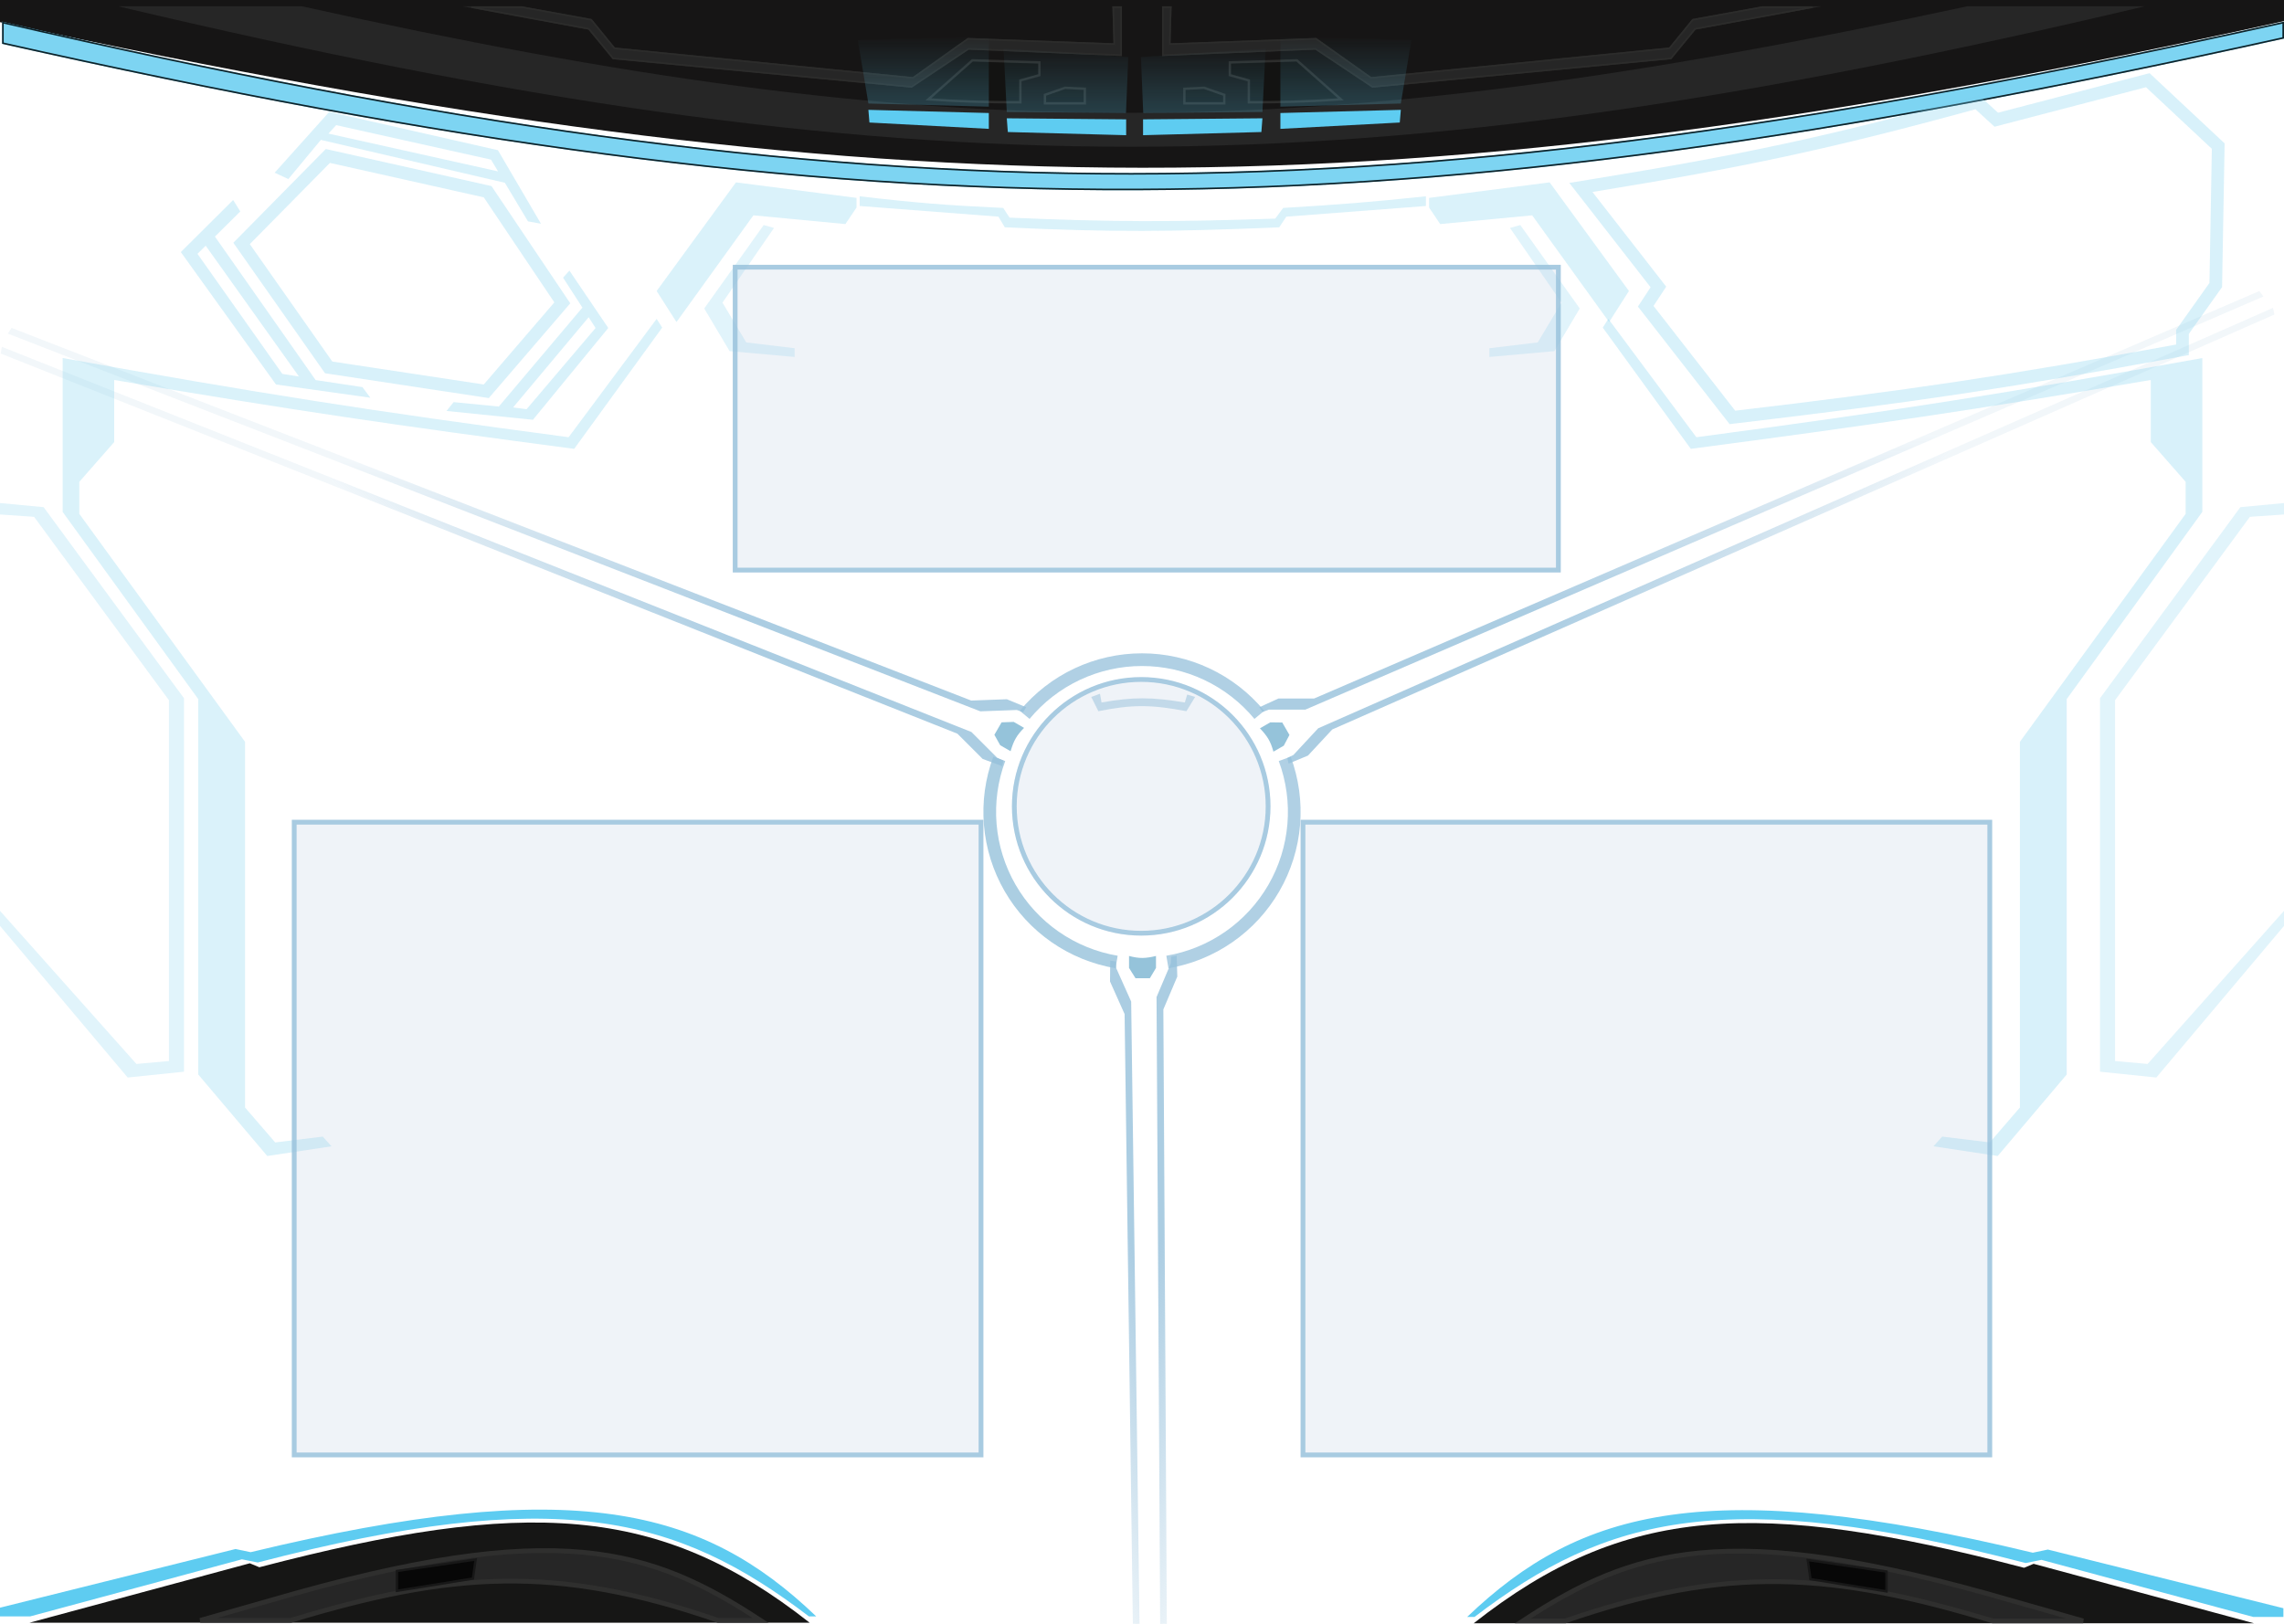 <svg width="1440" height="1024" viewBox="0 0 1440 1024" fill="none" xmlns="http://www.w3.org/2000/svg">
<g id="visor_select">
<g id="sections">
<g id="inner_circle">
<path id="Ellipse 2" d="M642.949 448.258C652.332 436.916 664.103 427.785 677.422 421.517C690.741 415.25 705.28 412 720 412C734.72 412 749.259 415.25 762.578 421.517C775.897 427.785 787.668 436.916 797.051 448.258L790.887 453.357C782.255 442.922 771.425 434.522 759.172 428.756C746.918 422.99 733.543 420 720 420C706.457 420 693.082 422.99 680.828 428.756C668.575 434.522 657.745 442.922 649.113 453.357L642.949 448.258Z" fill="#96C0DB" fill-opacity="0.75"/>
<path id="Ellipse 3" d="M813.728 477.143C818.859 490.94 820.881 505.699 819.649 520.368C818.418 535.036 813.963 549.252 806.603 562C799.242 574.748 789.159 585.714 777.071 594.115C764.984 602.516 751.191 608.145 736.677 610.6L735.343 602.712C748.696 600.453 761.385 595.275 772.506 587.546C783.626 579.817 792.903 569.728 799.674 558C806.446 546.272 810.544 533.193 811.677 519.698C812.811 506.203 810.95 492.625 806.23 479.931L813.728 477.143Z" fill="#96C0DB" fill-opacity="0.75"/>
<path id="Ellipse 4" d="M703.323 610.6C688.809 608.145 675.016 602.516 662.929 594.115C650.841 585.714 640.758 574.748 633.397 562C626.037 549.252 621.582 535.036 620.351 520.368C619.119 505.699 621.141 490.94 626.272 477.143L633.77 479.931C629.05 492.625 627.189 506.203 628.323 519.698C629.456 533.193 633.554 546.272 640.326 558C647.097 569.728 656.374 579.817 667.494 587.546C678.615 595.275 691.304 600.453 704.657 602.712L703.323 610.6Z" fill="#8FBDD8" fill-opacity="0.75"/>
<g id="Ellipse 5">
<circle cx="719.5" cy="508.5" r="81.5" fill="#AFC7DD" fill-opacity="0.2"/>
<circle cx="719.5" cy="508.5" r="80" stroke="#96C0DB" stroke-opacity="0.8" stroke-width="3"/>
</g>
<path id="Polygon 2" d="M808.43 455.621C810.201 458.687 811.193 460.407 812.964 463.474L809.394 470.237L802.853 474.013C801.072 467.522 799.143 464.353 794.355 459.295L800.896 455.519L808.43 455.621Z" fill="#7BB4D1" fill-opacity="0.8"/>
<path id="Polygon 3" d="M724.965 616.879C721.423 616.879 719.438 616.879 715.897 616.879L711.825 610.405V602.853C718.336 604.556 722.045 604.47 728.82 602.853V610.405L724.965 616.879Z" fill="#7BB4D1" fill-opacity="0.8"/>
<path id="Polygon 4" d="M626.928 463.379C628.698 460.313 629.691 458.593 631.462 455.526L639.104 455.237L645.645 459.013C640.914 463.801 639.134 467.056 637.147 473.731L630.606 469.955L626.928 463.379Z" fill="#7BB4D1" fill-opacity="0.8"/>
<path id="Polygon 9" d="M747 443C725.956 439.545 714.448 439.457 694.5 443L693.5 437.5L688 439.5L692.5 448.5C713.624 444.239 725.78 444.254 748 448.5L753.5 439.5L748.5 438L747 443Z" fill="#96C0DB" fill-opacity="0.5"/>
</g>
<g id="dividers">
<g id="Group 1">
<path id="Polygon 6" d="M806 440.5H828.5L1424.5 183.5L1427 187L823 447.5H800L796 449L794 446L806 440.5Z" fill="url(#paint0_linear)" fill-opacity="0.8"/>
<path id="Polygon 7" d="M824.642 476.488L839.958 460.006L1433.93 198.356L1433.07 194.142L831.086 459.27L815.43 476.119L811.608 478.028L812.444 481.535L824.642 476.488Z" fill="url(#paint1_linear)" fill-opacity="0.8"/>
</g>
<g id="Group 3">
<path id="Polygon 6_2" d="M742.253 615.846L733.462 636.558L737.156 1285.6L732.957 1286.53L729.167 628.76L738.154 607.588L738.336 603.32L741.879 602.651L742.253 615.846Z" fill="url(#paint2_linear)" fill-opacity="0.8"/>
<path id="Polygon 7_2" d="M699.842 618.944L709.029 639.483L717.796 1288.47L722.012 1289.33L713.173 631.604L703.782 610.609L703.518 606.345L699.963 605.745L699.842 618.944Z" fill="url(#paint3_linear)" fill-opacity="0.8"/>
</g>
<g id="Group 2">
<path id="Polygon 6_3" d="M619.531 478.586L603.621 462.676L0.459 222.967L1.166 218.724L612.46 461.616L628.723 477.879L632.612 479.647L631.905 483.182L619.531 478.586Z" fill="url(#paint4_linear)" fill-opacity="0.8"/>
<path id="Polygon 7_3" d="M634.797 440.957L612.312 441.781L7.295 206.794L4.925 210.383L618.065 448.575L641.049 447.732L645.101 449.085L646.99 446.013L634.797 440.957Z" fill="url(#paint5_linear)" fill-opacity="0.8"/>
</g>
</g>
</g>
<g id="helmet top">
<path id="Polygon 10" d="M0 13.987C562.355 135.535 877.645 137.469 1440 13.321V0H0V13.987Z" fill="#161515"/>
<g id="Polygon 11" filter="url(#filter0_diiif)">
<path d="M1.332 2.664C553.192 130.143 868.224 129.738 1440 2.664V13.321C872.782 138.908 557.694 141.708 1.332 16.651V2.664Z" fill="#7DD4F2"/>
<path d="M1.832 16.251V3.293C277.491 66.942 494.095 98.672 713.197 98.621C932.305 98.57 1153.89 66.738 1439.5 3.287V12.92C1156.1 75.652 935.662 107.712 716.594 108.478C497.528 109.243 279.806 78.716 1.832 16.251Z" stroke="#0D2229"/>
</g>
<g id="Polygon 12" filter="url(#filter1_d)">
<path d="M701.351 0H707.345V31.304L610.768 27.308L574.801 51.286L386.309 33.303L370.99 14.653L291.73 0H329.029L372.988 7.993L387.641 25.976L575.467 44.625L610.102 19.982L702.017 23.312L701.351 0Z" fill="#262626"/>
<path d="M701.865 0.5H706.845V30.783L610.788 26.808L610.626 26.802L610.49 26.892L574.672 50.771L386.563 32.825L371.376 14.336L371.26 14.195L371.081 14.161L297.185 0.5H328.984L372.717 8.452L387.253 26.292L387.385 26.453L387.592 26.474L575.418 45.123L575.604 45.141L575.757 45.033L610.253 20.487L701.999 23.811L702.532 23.831L702.516 23.297L701.865 0.5Z" stroke="#2C2C2B"/>
</g>
<g id="Polygon 13" filter="url(#filter2_d)">
<path d="M738.649 0L732.655 0V31.304L829.232 27.308L865.199 51.286L1053.69 33.303L1069.01 14.653L1148.27 0L1110.97 0L1067.01 7.993L1052.36 25.976L864.533 44.625L829.898 19.982L737.983 23.312L738.649 0Z" fill="#262626"/>
<path d="M738.135 0.5L733.155 0.5V30.783L829.212 26.808L829.374 26.802L829.51 26.892L865.328 50.771L1053.44 32.825L1068.62 14.336L1068.74 14.195L1068.92 14.161L1142.82 0.5L1111.02 0.5L1067.28 8.452L1052.75 26.292L1052.62 26.453L1052.41 26.474L864.582 45.123L864.396 45.141L864.243 45.033L829.747 20.487L738.001 23.811L737.468 23.831L737.484 23.297L738.135 0.5Z" stroke="#2C2C2B"/>
</g>
<g id="Polygon 16" filter="url(#filter3_if)">
<path d="M190.49 0C592.454 89.032 822.193 90.075 1240.18 0H1352.08C852.722 118.18 573.013 117.931 74.598 0H190.49Z" fill="#262626"/>
</g>
<g id="Group 5">
<path id="Polygon 14" d="M643.87 50.563L643.32 50.716V51.286V64.519C621.189 64.387 607.904 64.214 585.294 62.651L613.041 38.058L655.309 39.358V47.386L643.87 50.563Z" fill="#131312" stroke="#2D2D2C" stroke-width="1.5"/>
<path id="Polygon 15" d="M658.807 65.189V59.81L671.488 55.373L683.949 55.996V65.189H658.807Z" fill="#131312" stroke="#2D2D2C" stroke-width="1.5"/>
<g id="Polygon 17" filter="url(#filter4_dii)">
<path d="M547.493 65.273L623.423 67.271V77.262L548.159 73.266L547.493 65.273Z" fill="#5ECCF1"/>
</g>
<g id="Polygon 18" filter="url(#filter5_dii)">
<path d="M634.746 70.601L710.009 71.267V81.258L635.412 79.26L634.746 70.601Z" fill="#5ECCF1"/>
</g>
<g id="Polygon 19" style="mix-blend-mode:lighten" opacity="0.25">
<path d="M540.833 25.31L623.423 22.646V67.271L547.493 65.273L540.833 25.31Z" fill="url(#paint6_linear)"/>
</g>
<g id="Polygon 20" style="mix-blend-mode:lighten" opacity="0.25">
<path d="M632.747 30.638L711.341 35.967L709.899 71.267L634.746 70.601L632.747 30.638Z" fill="url(#paint7_linear)"/>
</g>
</g>
<g id="Group 6">
<path id="Polygon 14_2" d="M786.806 50.563L787.355 50.716V51.286V64.519C809.486 64.387 822.772 64.214 845.381 62.651L817.635 38.058L775.366 39.358V47.386L786.806 50.563Z" fill="#131312" stroke="#2D2D2C" stroke-width="1.5"/>
<path id="Polygon 15_2" d="M771.868 65.189V59.81L759.188 55.373L746.726 55.996V65.189H771.868Z" fill="#131312" stroke="#2D2D2C" stroke-width="1.5"/>
<g id="Polygon 17_2" filter="url(#filter6_dii)">
<path d="M883.182 65.273L807.253 67.271V77.262L882.516 73.266L883.182 65.273Z" fill="#5ECCF1"/>
</g>
<g id="Polygon 18_2" filter="url(#filter7_dii)">
<path d="M795.93 70.601L720.666 71.267V81.258L795.264 79.26L795.93 70.601Z" fill="#5ECCF1"/>
</g>
<g id="Polygon 19_2" style="mix-blend-mode:lighten" opacity="0.25">
<path d="M889.843 25.31L807.253 22.646V67.271L883.182 65.273L889.843 25.31Z" fill="url(#paint8_linear)"/>
</g>
<g id="Polygon 20_2" style="mix-blend-mode:lighten" opacity="0.25">
<path d="M797.928 30.638L719.334 35.967L720.777 71.267L795.93 70.601L797.928 30.638Z" fill="url(#paint9_linear)"/>
</g>
</g>
</g>
<g id="bottom">
<g id="Group 7">
<path id="Polygon 21" d="M18.5 1023.34L510.5 1023.34C415.642 948.637 331.559 944.442 163.5 988.338L157.5 985.838L18.5 1023.34Z" fill="#161615"/>
<g id="Polygon 22" filter="url(#filter8_dii)">
<path d="M0 1017.84L148.5 980.838L158 982.838C361.758 933.734 443.061 954.797 514.619 1023.34H510C426.322 959.525 350.918 940.309 162.5 989.338L152.5 987.338L19 1023.34H0V1017.84Z" fill="#5ECCF1"/>
</g>
<path id="Polygon 23" d="M126.258 1021.84L170.41 1009.28L170.42 1009.28C261.285 982.808 321.451 974.563 367.941 978.943C412.59 983.149 444.749 999.012 479.518 1021.84H452.752C401.395 1004.09 359.166 996.467 317.167 997.108C275.177 997.749 233.504 1006.65 183.278 1021.84H126.258Z" fill="#262626" stroke="#2F2F2E" stroke-width="3"/>
<path id="Polygon 24" d="M250.892 990.596L250.25 990.69V991.338V1002.34V1003.22L251.119 1003.08L297.619 995.579L298.164 995.491L298.242 994.944L299.742 984.444L299.884 983.451L298.892 983.596L250.892 990.596Z" fill="#070707" stroke="#181818" stroke-width="1.5"/>
</g>
<g id="Group 8">
<path id="Polygon 21_2" d="M1421.12 1023.68L929.119 1023.68C1023.98 948.976 1108.06 944.781 1276.12 988.676L1282.12 986.176L1421.12 1023.68Z" fill="#161615"/>
<g id="Polygon 22_2" filter="url(#filter9_dii)">
<path d="M1439.62 1018.18L1291.12 981.176L1281.62 983.176C1077.86 934.072 996.558 955.136 925 1023.68H929.619C1013.3 959.863 1088.7 940.648 1277.12 989.676L1287.12 987.676L1420.62 1023.68H1439.62V1018.18Z" fill="#5ECCF1"/>
</g>
<path id="Polygon 23_2" d="M1313.36 1022.18L1269.21 1009.62L1269.2 1009.62C1178.33 983.146 1118.17 974.901 1071.68 979.281C1027.03 983.488 994.87 999.35 960.1 1022.18H986.867C1038.22 1004.43 1080.45 996.805 1122.45 997.446C1164.44 998.087 1206.11 1006.99 1256.34 1022.18H1313.36Z" fill="#262626" stroke="#2F2F2E" stroke-width="3"/>
<path id="Polygon 24_2" d="M1188.73 990.934L1189.37 991.028V991.677V1002.68V1003.56L1188.5 1003.42L1142 995.917L1141.45 995.829L1141.38 995.283L1139.88 984.783L1139.73 983.79L1140.73 983.934L1188.73 990.934Z" fill="#070707" stroke="#181818" stroke-width="1.5"/>
</g>
</g>
<g id="decals">
<g id="Polygon 26" filter="url(#filter10_d)">
<path d="M1260.5 716.436L1230.5 712.766L1225 718.883L1265.5 725L1309 673.616V436.881L1394.5 318.819V221.784C1270.12 244.142 1200.28 255.162 1075.5 271.717L1020 197.087L1016.5 202.593L1072 279.058C1185.19 264.123 1248.68 254.848 1362 235.626V274.776L1384 299.856V320.043L1279.5 463.796V694.414L1260.5 716.436Z" fill="#7BCFEC" fill-opacity="0.3"/>
</g>
<g id="Polygon 25" filter="url(#filter11_d)">
<path d="M179.5 716.436L209.5 712.766L215 718.883L174.5 725L131 673.616V436.881L45.5 318.819V221.784C169.881 244.142 239.72 255.162 364.5 271.717L420 197.087L423.5 202.593L368 279.058C254.805 264.123 191.316 254.848 78 235.626V274.776L56 299.856V320.043L160.5 463.796V694.414L179.5 716.436Z" fill="#7BCFEC" fill-opacity="0.28"/>
</g>
<g id="Polygon 27" filter="url(#filter12_d)">
<path d="M477 129.798L428.5 197.087L416 177.512L466 109L542 118.787V124.905L535 135.304L477 129.798Z" fill="#7BCFEC" fill-opacity="0.28"/>
</g>
<g id="Polygon 28" filter="url(#filter13_d)">
<path d="M964 129.798L1012.5 197.087L1025 177.512L975 109L899 118.787V124.905L906 135.304L964 129.798Z" fill="#7BCFEC" fill-opacity="0.28"/>
</g>
<g id="Polygon 29" filter="url(#filter14_d)">
<path d="M542 118.787C577.13 122.915 596.952 124.482 632.5 126.128L636.5 132.245C701.912 135.07 738.587 135.047 804 132.857L809 126.128C844.121 124.019 863.824 122.496 899 118.787V124.905L811 131.634L806.5 138.362C738.939 141.183 701.061 141.535 633.5 138.362L629.5 131.634L542 124.905V118.787Z" fill="#7BCFEC" fill-opacity="0.28"/>
</g>
<g id="Polygon 30" filter="url(#filter15_d)">
<path d="M958.5 135.916L996 188.523L980 215.439L939 219.109V213.604L969.5 209.933L984.5 184.853L952 137.751L958.5 135.916Z" fill="#7BCFEC" fill-opacity="0.23"/>
</g>
<g id="Polygon 31" filter="url(#filter16_d)">
<path d="M481.5 135.916L444 188.523L460 215.439L501 219.109V213.604L470.5 209.933L455.5 184.853L488 137.751L481.5 135.916Z" fill="#7BCFEC" fill-opacity="0.23"/>
</g>
<g id="Polygon 32" filter="url(#filter17_d)">
<path d="M0 567.788L91 669.945L111.5 668.11V440.551L26.5 324.936L0 323.101V315.761L32.5 318.819L121 439.328V674.839L85.5 678.509L0 576.964V567.788Z" fill="#7BCFEC" fill-opacity="0.23"/>
</g>
<g id="Polygon 33" filter="url(#filter18_d)">
<path d="M1440 567.788L1349 669.945L1328.5 668.11V440.551L1413.5 324.936L1440 323.101V315.761L1407.5 318.819L1319 439.328V674.839L1354.5 678.509L1440 576.964V567.788Z" fill="#7BCFEC" fill-opacity="0.23"/>
</g>
<g id="map_fill" filter="url(#filter19_d)">
<path d="M997.356 113.12L990.7 114.207L994.844 119.526L1039.58 176.959L1033.16 186.735L1031.58 189.13L1033.35 191.391L1084.85 257.459L1086.23 259.237L1088.47 258.972C1197.67 246.061 1258.65 237.058 1366.72 217.207L1370 216.605V213.273V205.276L1390.26 176.76L1390.98 175.751L1391 174.514L1392.5 89.9L1392.53 88.123L1391.23 86.909L1349.73 48.079L1348.12 46.573L1345.99 47.13L1252.6 71.5L1242.2 61.962L1240.58 60.468L1238.44 61.051C1145.74 86.424 1092.92 97.524 997.356 113.12Z" stroke="#7BCFEC" stroke-opacity="0.3" stroke-width="8"/>
</g>
<g id="Group 9">
<g id="radar_fill" filter="url(#filter20_d)">
<path d="M213.874 94.835L211.709 94.351L210.152 95.93L159.652 147.142L157.308 149.519L159.227 152.25L211.227 226.285L212.21 227.684L213.901 227.941L309.401 242.414L311.59 242.745L313.033 241.066L357.533 189.298L359.519 186.988L357.82 184.46L313.32 118.218L312.431 116.893L310.874 116.545L213.874 94.835Z" stroke="#7BCFEC" stroke-opacity="0.3" stroke-width="8"/>
</g>
<g id="Polygon 36" filter="url(#filter21_d)">
<path d="M152 122.118L156.5 129.355L129.5 156.074L183 231.779L193.5 233.449L134.68 150.948L140.5 145.189L204 235.676L233.5 240.129L238.5 246.809L179 238.459L119 154.961L152 122.118Z" fill="#7BCFEC" fill-opacity="0.3"/>
</g>
<g id="Polygon 38" filter="url(#filter22_d)">
<path d="M346.065 137.085L337.872 135.593L314.574 96.665L216.913 74.915L212.075 80.257L319.011 104.08L323.31 111.263L207.287 84.224L186.777 108.936L178.162 104.919L212.586 66.528L318.92 90.711L346.065 137.085Z" fill="#7BCFEC" fill-opacity="0.3"/>
</g>
<g id="Polygon 37" filter="url(#filter23_d)">
<path d="M364 166.651L360 171.104L380.5 202.833L337 254.045L328.5 252.932L376.126 196.063L372.191 189.973L319.5 252.375L291 249.592L286.5 255.158L341 260.725L388.5 202.833L364 166.651Z" fill="#7BCFEC" fill-opacity="0.3"/>
</g>
</g>
</g>
<g id="left_text_box">
<rect x="184" y="517" width="436" height="402" fill="#AFC7DD" fill-opacity="0.2"/>
<rect x="185.5" y="518.5" width="433" height="399" stroke="#96C0DB" stroke-opacity="0.8" stroke-width="3"/>
</g>
<g id="right_text_box">
<rect x="820" y="517" width="436" height="402" fill="#AFC7DD" fill-opacity="0.2"/>
<rect x="821.5" y="518.5" width="433" height="399" stroke="#96C0DB" stroke-opacity="0.8" stroke-width="3"/>
</g>
<g id="top_text_box">
<rect x="462" y="167" width="522" height="194" fill="#AFC7DD" fill-opacity="0.2"/>
<rect x="463.5" y="168.5" width="519" height="191" stroke="#96C0DB" stroke-opacity="0.8" stroke-width="3"/>
</g>
</g>
<defs>
<filter id="filter0_diiif" x="-23.668" y="-15.336" width="1488.67" height="156.328" filterUnits="userSpaceOnUse" color-interpolation-filters="sRGB">
<feFlood flood-opacity="0" result="BackgroundImageFix"/>
<feColorMatrix in="SourceAlpha" type="matrix" values="0 0 0 0 0 0 0 0 0 0 0 0 0 0 0 0 0 0 127 0"/>
<feOffset dy="7"/>
<feGaussianBlur stdDeviation="12.5"/>
<feColorMatrix type="matrix" values="0 0 0 0 0.255 0 0 0 0 0.647 0 0 0 0 0.812 0 0 0 0.8 0"/>
<feBlend mode="lighten" in2="BackgroundImageFix" result="effect1_dropShadow"/>
<feBlend mode="normal" in="SourceGraphic" in2="effect1_dropShadow" result="shape"/>
<feColorMatrix in="SourceAlpha" type="matrix" values="0 0 0 0 0 0 0 0 0 0 0 0 0 0 0 0 0 0 127 0" result="hardAlpha"/>
<feOffset dy="4"/>
<feGaussianBlur stdDeviation="1.5"/>
<feComposite in2="hardAlpha" operator="arithmetic" k2="-1" k3="1"/>
<feColorMatrix type="matrix" values="0 0 0 0 0.22 0 0 0 0 0.545 0 0 0 0 0.667 0 0 0 0.35 0"/>
<feBlend mode="lighten" in2="shape" result="effect2_innerShadow"/>
<feColorMatrix in="SourceAlpha" type="matrix" values="0 0 0 0 0 0 0 0 0 0 0 0 0 0 0 0 0 0 127 0" result="hardAlpha"/>
<feOffset dx="10"/>
<feGaussianBlur stdDeviation="2"/>
<feComposite in2="hardAlpha" operator="arithmetic" k2="-1" k3="1"/>
<feColorMatrix type="matrix" values="0 0 0 0 0 0 0 0 0 0 0 0 0 0 0 0 0 0 0.5 0"/>
<feBlend mode="normal" in2="effect2_innerShadow" result="effect3_innerShadow"/>
<feColorMatrix in="SourceAlpha" type="matrix" values="0 0 0 0 0 0 0 0 0 0 0 0 0 0 0 0 0 0 127 0" result="hardAlpha"/>
<feOffset dx="-10"/>
<feGaussianBlur stdDeviation="2"/>
<feComposite in2="hardAlpha" operator="arithmetic" k2="-1" k3="1"/>
<feColorMatrix type="matrix" values="0 0 0 0 0 0 0 0 0 0 0 0 0 0 0 0 0 0 0.5 0"/>
<feBlend mode="normal" in2="effect3_innerShadow" result="effect4_innerShadow"/>
<feGaussianBlur stdDeviation="1" result="effect5_foregroundBlur"/>
</filter>
<filter id="filter1_d" x="289.73" y="0" width="419.615" height="57.286" filterUnits="userSpaceOnUse" color-interpolation-filters="sRGB">
<feFlood flood-opacity="0" result="BackgroundImageFix"/>
<feColorMatrix in="SourceAlpha" type="matrix" values="0 0 0 0 0 0 0 0 0 0 0 0 0 0 0 0 0 0 127 0"/>
<feOffset dy="4"/>
<feGaussianBlur stdDeviation="1"/>
<feColorMatrix type="matrix" values="0 0 0 0 0.118 0 0 0 0 0.133 0 0 0 0 0.145 0 0 0 0.75 0"/>
<feBlend mode="normal" in2="BackgroundImageFix" result="effect1_dropShadow"/>
<feBlend mode="normal" in="SourceGraphic" in2="effect1_dropShadow" result="shape"/>
</filter>
<filter id="filter2_d" x="730.655" y="0" width="419.615" height="57.286" filterUnits="userSpaceOnUse" color-interpolation-filters="sRGB">
<feFlood flood-opacity="0" result="BackgroundImageFix"/>
<feColorMatrix in="SourceAlpha" type="matrix" values="0 0 0 0 0 0 0 0 0 0 0 0 0 0 0 0 0 0 127 0"/>
<feOffset dy="4"/>
<feGaussianBlur stdDeviation="1"/>
<feColorMatrix type="matrix" values="0 0 0 0 0.118 0 0 0 0 0.133 0 0 0 0 0.145 0 0 0 0.75 0"/>
<feBlend mode="normal" in2="BackgroundImageFix" result="effect1_dropShadow"/>
<feBlend mode="normal" in="SourceGraphic" in2="effect1_dropShadow" result="shape"/>
</filter>
<filter id="filter3_if" x="73.598" y="-1" width="1279.48" height="93.542" filterUnits="userSpaceOnUse" color-interpolation-filters="sRGB">
<feFlood flood-opacity="0" result="BackgroundImageFix"/>
<feBlend mode="normal" in="SourceGraphic" in2="BackgroundImageFix" result="shape"/>
<feColorMatrix in="SourceAlpha" type="matrix" values="0 0 0 0 0 0 0 0 0 0 0 0 0 0 0 0 0 0 127 0" result="hardAlpha"/>
<feOffset dy="4"/>
<feGaussianBlur stdDeviation="2"/>
<feComposite in2="hardAlpha" operator="arithmetic" k2="-1" k3="1"/>
<feColorMatrix type="matrix" values="0 0 0 0 0.188 0 0 0 0 0.188 0 0 0 0 0.188 0 0 0 1 0"/>
<feBlend mode="normal" in2="shape" result="effect1_innerShadow"/>
<feGaussianBlur stdDeviation="0.5" result="effect2_foregroundBlur"/>
</filter>
<filter id="filter4_dii" x="543.493" y="65.273" width="83.93" height="19.989" filterUnits="userSpaceOnUse" color-interpolation-filters="sRGB">
<feFlood flood-opacity="0" result="BackgroundImageFix"/>
<feColorMatrix in="SourceAlpha" type="matrix" values="0 0 0 0 0 0 0 0 0 0 0 0 0 0 0 0 0 0 127 0"/>
<feOffset dy="4"/>
<feGaussianBlur stdDeviation="2"/>
<feColorMatrix type="matrix" values="0 0 0 0 0 0 0 0 0 0 0 0 0 0 0 0 0 0 0.25 0"/>
<feBlend mode="normal" in2="BackgroundImageFix" result="effect1_dropShadow"/>
<feBlend mode="normal" in="SourceGraphic" in2="effect1_dropShadow" result="shape"/>
<feColorMatrix in="SourceAlpha" type="matrix" values="0 0 0 0 0 0 0 0 0 0 0 0 0 0 0 0 0 0 127 0" result="hardAlpha"/>
<feOffset dx="4"/>
<feGaussianBlur stdDeviation="2"/>
<feComposite in2="hardAlpha" operator="arithmetic" k2="-1" k3="1"/>
<feColorMatrix type="matrix" values="0 0 0 0 0.161 0 0 0 0 0.275 0 0 0 0 0.298 0 0 0 1 0"/>
<feBlend mode="normal" in2="shape" result="effect2_innerShadow"/>
<feColorMatrix in="SourceAlpha" type="matrix" values="0 0 0 0 0 0 0 0 0 0 0 0 0 0 0 0 0 0 127 0" result="hardAlpha"/>
<feOffset dx="-4"/>
<feGaussianBlur stdDeviation="2"/>
<feComposite in2="hardAlpha" operator="arithmetic" k2="-1" k3="1"/>
<feColorMatrix type="matrix" values="0 0 0 0 0.161 0 0 0 0 0.275 0 0 0 0 0.298 0 0 0 1 0"/>
<feBlend mode="normal" in2="effect2_innerShadow" result="effect3_innerShadow"/>
</filter>
<filter id="filter5_dii" x="630.746" y="70.601" width="83.264" height="18.657" filterUnits="userSpaceOnUse" color-interpolation-filters="sRGB">
<feFlood flood-opacity="0" result="BackgroundImageFix"/>
<feColorMatrix in="SourceAlpha" type="matrix" values="0 0 0 0 0 0 0 0 0 0 0 0 0 0 0 0 0 0 127 0"/>
<feOffset dy="4"/>
<feGaussianBlur stdDeviation="2"/>
<feColorMatrix type="matrix" values="0 0 0 0 0 0 0 0 0 0 0 0 0 0 0 0 0 0 0.25 0"/>
<feBlend mode="normal" in2="BackgroundImageFix" result="effect1_dropShadow"/>
<feBlend mode="normal" in="SourceGraphic" in2="effect1_dropShadow" result="shape"/>
<feColorMatrix in="SourceAlpha" type="matrix" values="0 0 0 0 0 0 0 0 0 0 0 0 0 0 0 0 0 0 127 0" result="hardAlpha"/>
<feOffset dx="4"/>
<feGaussianBlur stdDeviation="2"/>
<feComposite in2="hardAlpha" operator="arithmetic" k2="-1" k3="1"/>
<feColorMatrix type="matrix" values="0 0 0 0 0.161 0 0 0 0 0.275 0 0 0 0 0.298 0 0 0 1 0"/>
<feBlend mode="normal" in2="shape" result="effect2_innerShadow"/>
<feColorMatrix in="SourceAlpha" type="matrix" values="0 0 0 0 0 0 0 0 0 0 0 0 0 0 0 0 0 0 127 0" result="hardAlpha"/>
<feOffset dx="-4"/>
<feGaussianBlur stdDeviation="2"/>
<feComposite in2="hardAlpha" operator="arithmetic" k2="-1" k3="1"/>
<feColorMatrix type="matrix" values="0 0 0 0 0.161 0 0 0 0 0.275 0 0 0 0 0.298 0 0 0 1 0"/>
<feBlend mode="normal" in2="effect2_innerShadow" result="effect3_innerShadow"/>
</filter>
<filter id="filter6_dii" x="803.253" y="65.273" width="83.93" height="19.989" filterUnits="userSpaceOnUse" color-interpolation-filters="sRGB">
<feFlood flood-opacity="0" result="BackgroundImageFix"/>
<feColorMatrix in="SourceAlpha" type="matrix" values="0 0 0 0 0 0 0 0 0 0 0 0 0 0 0 0 0 0 127 0"/>
<feOffset dy="4"/>
<feGaussianBlur stdDeviation="2"/>
<feColorMatrix type="matrix" values="0 0 0 0 0 0 0 0 0 0 0 0 0 0 0 0 0 0 0.25 0"/>
<feBlend mode="normal" in2="BackgroundImageFix" result="effect1_dropShadow"/>
<feBlend mode="normal" in="SourceGraphic" in2="effect1_dropShadow" result="shape"/>
<feColorMatrix in="SourceAlpha" type="matrix" values="0 0 0 0 0 0 0 0 0 0 0 0 0 0 0 0 0 0 127 0" result="hardAlpha"/>
<feOffset dx="4"/>
<feGaussianBlur stdDeviation="2"/>
<feComposite in2="hardAlpha" operator="arithmetic" k2="-1" k3="1"/>
<feColorMatrix type="matrix" values="0 0 0 0 0.161 0 0 0 0 0.275 0 0 0 0 0.298 0 0 0 1 0"/>
<feBlend mode="normal" in2="shape" result="effect2_innerShadow"/>
<feColorMatrix in="SourceAlpha" type="matrix" values="0 0 0 0 0 0 0 0 0 0 0 0 0 0 0 0 0 0 127 0" result="hardAlpha"/>
<feOffset dx="-4"/>
<feGaussianBlur stdDeviation="2"/>
<feComposite in2="hardAlpha" operator="arithmetic" k2="-1" k3="1"/>
<feColorMatrix type="matrix" values="0 0 0 0 0.161 0 0 0 0 0.275 0 0 0 0 0.298 0 0 0 1 0"/>
<feBlend mode="normal" in2="effect2_innerShadow" result="effect3_innerShadow"/>
</filter>
<filter id="filter7_dii" x="716.666" y="70.601" width="83.264" height="18.657" filterUnits="userSpaceOnUse" color-interpolation-filters="sRGB">
<feFlood flood-opacity="0" result="BackgroundImageFix"/>
<feColorMatrix in="SourceAlpha" type="matrix" values="0 0 0 0 0 0 0 0 0 0 0 0 0 0 0 0 0 0 127 0"/>
<feOffset dy="4"/>
<feGaussianBlur stdDeviation="2"/>
<feColorMatrix type="matrix" values="0 0 0 0 0 0 0 0 0 0 0 0 0 0 0 0 0 0 0.25 0"/>
<feBlend mode="normal" in2="BackgroundImageFix" result="effect1_dropShadow"/>
<feBlend mode="normal" in="SourceGraphic" in2="effect1_dropShadow" result="shape"/>
<feColorMatrix in="SourceAlpha" type="matrix" values="0 0 0 0 0 0 0 0 0 0 0 0 0 0 0 0 0 0 127 0" result="hardAlpha"/>
<feOffset dx="4"/>
<feGaussianBlur stdDeviation="2"/>
<feComposite in2="hardAlpha" operator="arithmetic" k2="-1" k3="1"/>
<feColorMatrix type="matrix" values="0 0 0 0 0.161 0 0 0 0 0.275 0 0 0 0 0.298 0 0 0 1 0"/>
<feBlend mode="normal" in2="shape" result="effect2_innerShadow"/>
<feColorMatrix in="SourceAlpha" type="matrix" values="0 0 0 0 0 0 0 0 0 0 0 0 0 0 0 0 0 0 127 0" result="hardAlpha"/>
<feOffset dx="-4"/>
<feGaussianBlur stdDeviation="2"/>
<feComposite in2="hardAlpha" operator="arithmetic" k2="-1" k3="1"/>
<feColorMatrix type="matrix" values="0 0 0 0 0.161 0 0 0 0 0.275 0 0 0 0 0.298 0 0 0 1 0"/>
<feBlend mode="normal" in2="effect2_innerShadow" result="effect3_innerShadow"/>
</filter>
<filter id="filter8_dii" x="-15" y="937" width="544.619" height="97.338" filterUnits="userSpaceOnUse" color-interpolation-filters="sRGB">
<feFlood flood-opacity="0" result="BackgroundImageFix"/>
<feColorMatrix in="SourceAlpha" type="matrix" values="0 0 0 0 0 0 0 0 0 0 0 0 0 0 0 0 0 0 127 0"/>
<feOffset dy="-4"/>
<feGaussianBlur stdDeviation="7.5"/>
<feColorMatrix type="matrix" values="0 0 0 0 0.369 0 0 0 0 0.8 0 0 0 0 0.945 0 0 0 0.6 0"/>
<feBlend mode="normal" in2="BackgroundImageFix" result="effect1_dropShadow"/>
<feBlend mode="normal" in="SourceGraphic" in2="effect1_dropShadow" result="shape"/>
<feColorMatrix in="SourceAlpha" type="matrix" values="0 0 0 0 0 0 0 0 0 0 0 0 0 0 0 0 0 0 127 0" result="hardAlpha"/>
<feOffset dx="-4"/>
<feGaussianBlur stdDeviation="2"/>
<feComposite in2="hardAlpha" operator="arithmetic" k2="-1" k3="1"/>
<feColorMatrix type="matrix" values="0 0 0 0 0.161 0 0 0 0 0.275 0 0 0 0 0.298 0 0 0 1 0"/>
<feBlend mode="normal" in2="shape" result="effect2_innerShadow"/>
<feColorMatrix in="SourceAlpha" type="matrix" values="0 0 0 0 0 0 0 0 0 0 0 0 0 0 0 0 0 0 127 0" result="hardAlpha"/>
<feOffset dx="4"/>
<feGaussianBlur stdDeviation="2"/>
<feComposite in2="hardAlpha" operator="arithmetic" k2="-1" k3="1"/>
<feColorMatrix type="matrix" values="0 0 0 0 0.161 0 0 0 0 0.275 0 0 0 0 0.298 0 0 0 1 0"/>
<feBlend mode="normal" in2="effect2_innerShadow" result="effect3_innerShadow"/>
</filter>
<filter id="filter9_dii" x="910" y="937.338" width="544.619" height="97.338" filterUnits="userSpaceOnUse" color-interpolation-filters="sRGB">
<feFlood flood-opacity="0" result="BackgroundImageFix"/>
<feColorMatrix in="SourceAlpha" type="matrix" values="0 0 0 0 0 0 0 0 0 0 0 0 0 0 0 0 0 0 127 0"/>
<feOffset dy="-4"/>
<feGaussianBlur stdDeviation="7.5"/>
<feColorMatrix type="matrix" values="0 0 0 0 0.369 0 0 0 0 0.8 0 0 0 0 0.945 0 0 0 0.6 0"/>
<feBlend mode="normal" in2="BackgroundImageFix" result="effect1_dropShadow"/>
<feBlend mode="normal" in="SourceGraphic" in2="effect1_dropShadow" result="shape"/>
<feColorMatrix in="SourceAlpha" type="matrix" values="0 0 0 0 0 0 0 0 0 0 0 0 0 0 0 0 0 0 127 0" result="hardAlpha"/>
<feOffset dx="-4"/>
<feGaussianBlur stdDeviation="2"/>
<feComposite in2="hardAlpha" operator="arithmetic" k2="-1" k3="1"/>
<feColorMatrix type="matrix" values="0 0 0 0 0.161 0 0 0 0 0.275 0 0 0 0 0.298 0 0 0 1 0"/>
<feBlend mode="normal" in2="shape" result="effect2_innerShadow"/>
<feColorMatrix in="SourceAlpha" type="matrix" values="0 0 0 0 0 0 0 0 0 0 0 0 0 0 0 0 0 0 127 0" result="hardAlpha"/>
<feOffset dx="4"/>
<feGaussianBlur stdDeviation="2"/>
<feComposite in2="hardAlpha" operator="arithmetic" k2="-1" k3="1"/>
<feColorMatrix type="matrix" values="0 0 0 0 0.161 0 0 0 0 0.275 0 0 0 0 0.298 0 0 0 1 0"/>
<feBlend mode="normal" in2="effect2_innerShadow" result="effect3_innerShadow"/>
</filter>
<filter id="filter10_d" x="1009.5" y="197.087" width="385" height="532.913" filterUnits="userSpaceOnUse" color-interpolation-filters="sRGB">
<feFlood flood-opacity="0" result="BackgroundImageFix"/>
<feColorMatrix in="SourceAlpha" type="matrix" values="0 0 0 0 0 0 0 0 0 0 0 0 0 0 0 0 0 0 127 0"/>
<feOffset dx="-6" dy="4"/>
<feGaussianBlur stdDeviation="0.5"/>
<feColorMatrix type="matrix" values="0 0 0 0 0.682 0 0 0 0 0.737 0 0 0 0 0.82 0 0 0 0.2 0"/>
<feBlend mode="normal" in2="BackgroundImageFix" result="effect1_dropShadow"/>
<feBlend mode="normal" in="SourceGraphic" in2="effect1_dropShadow" result="shape"/>
</filter>
<filter id="filter11_d" x="38.5" y="197.087" width="385" height="532.913" filterUnits="userSpaceOnUse" color-interpolation-filters="sRGB">
<feFlood flood-opacity="0" result="BackgroundImageFix"/>
<feColorMatrix in="SourceAlpha" type="matrix" values="0 0 0 0 0 0 0 0 0 0 0 0 0 0 0 0 0 0 127 0"/>
<feOffset dx="-6" dy="4"/>
<feGaussianBlur stdDeviation="0.5"/>
<feColorMatrix type="matrix" values="0 0 0 0 0.682 0 0 0 0 0.737 0 0 0 0 0.82 0 0 0 0.15 0"/>
<feBlend mode="normal" in2="BackgroundImageFix" result="effect1_dropShadow"/>
<feBlend mode="normal" in="SourceGraphic" in2="effect1_dropShadow" result="shape"/>
</filter>
<filter id="filter12_d" x="412" y="109" width="130" height="96.087" filterUnits="userSpaceOnUse" color-interpolation-filters="sRGB">
<feFlood flood-opacity="0" result="BackgroundImageFix"/>
<feColorMatrix in="SourceAlpha" type="matrix" values="0 0 0 0 0 0 0 0 0 0 0 0 0 0 0 0 0 0 127 0"/>
<feOffset dx="-2" dy="6"/>
<feGaussianBlur stdDeviation="1"/>
<feColorMatrix type="matrix" values="0 0 0 0 0.682 0 0 0 0 0.737 0 0 0 0 0.82 0 0 0 0.15 0"/>
<feBlend mode="normal" in2="BackgroundImageFix" result="effect1_dropShadow"/>
<feBlend mode="normal" in="SourceGraphic" in2="effect1_dropShadow" result="shape"/>
</filter>
<filter id="filter13_d" x="899" y="109" width="130" height="96.087" filterUnits="userSpaceOnUse" color-interpolation-filters="sRGB">
<feFlood flood-opacity="0" result="BackgroundImageFix"/>
<feColorMatrix in="SourceAlpha" type="matrix" values="0 0 0 0 0 0 0 0 0 0 0 0 0 0 0 0 0 0 127 0"/>
<feOffset dx="2" dy="6"/>
<feGaussianBlur stdDeviation="1"/>
<feColorMatrix type="matrix" values="0 0 0 0 0.682 0 0 0 0 0.737 0 0 0 0 0.82 0 0 0 0.15 0"/>
<feBlend mode="normal" in2="BackgroundImageFix" result="effect1_dropShadow"/>
<feBlend mode="normal" in="SourceGraphic" in2="effect1_dropShadow" result="shape"/>
</filter>
<filter id="filter14_d" x="540" y="118.787" width="361" height="28.825" filterUnits="userSpaceOnUse" color-interpolation-filters="sRGB">
<feFlood flood-opacity="0" result="BackgroundImageFix"/>
<feColorMatrix in="SourceAlpha" type="matrix" values="0 0 0 0 0 0 0 0 0 0 0 0 0 0 0 0 0 0 127 0"/>
<feOffset dy="5"/>
<feGaussianBlur stdDeviation="1"/>
<feColorMatrix type="matrix" values="0 0 0 0 0.682 0 0 0 0 0.737 0 0 0 0 0.82 0 0 0 0.15 0"/>
<feBlend mode="normal" in2="BackgroundImageFix" result="effect1_dropShadow"/>
<feBlend mode="normal" in="SourceGraphic" in2="effect1_dropShadow" result="shape"/>
</filter>
<filter id="filter15_d" x="937" y="135.916" width="61" height="91.194" filterUnits="userSpaceOnUse" color-interpolation-filters="sRGB">
<feFlood flood-opacity="0" result="BackgroundImageFix"/>
<feColorMatrix in="SourceAlpha" type="matrix" values="0 0 0 0 0 0 0 0 0 0 0 0 0 0 0 0 0 0 127 0"/>
<feOffset dy="6"/>
<feGaussianBlur stdDeviation="1"/>
<feColorMatrix type="matrix" values="0 0 0 0 0.682 0 0 0 0 0.737 0 0 0 0 0.82 0 0 0 0.1 0"/>
<feBlend mode="normal" in2="BackgroundImageFix" result="effect1_dropShadow"/>
<feBlend mode="normal" in="SourceGraphic" in2="effect1_dropShadow" result="shape"/>
</filter>
<filter id="filter16_d" x="442" y="135.916" width="61" height="91.194" filterUnits="userSpaceOnUse" color-interpolation-filters="sRGB">
<feFlood flood-opacity="0" result="BackgroundImageFix"/>
<feColorMatrix in="SourceAlpha" type="matrix" values="0 0 0 0 0 0 0 0 0 0 0 0 0 0 0 0 0 0 127 0"/>
<feOffset dy="6"/>
<feGaussianBlur stdDeviation="1"/>
<feColorMatrix type="matrix" values="0 0 0 0 0.682 0 0 0 0 0.737 0 0 0 0 0.82 0 0 0 0.1 0"/>
<feBlend mode="normal" in2="BackgroundImageFix" result="effect1_dropShadow"/>
<feBlend mode="normal" in="SourceGraphic" in2="effect1_dropShadow" result="shape"/>
</filter>
<filter id="filter17_d" x="-8" y="313.761" width="129" height="368.749" filterUnits="userSpaceOnUse" color-interpolation-filters="sRGB">
<feFlood flood-opacity="0" result="BackgroundImageFix"/>
<feColorMatrix in="SourceAlpha" type="matrix" values="0 0 0 0 0 0 0 0 0 0 0 0 0 0 0 0 0 0 127 0"/>
<feOffset dx="-5" dy="1"/>
<feGaussianBlur stdDeviation="1.5"/>
<feColorMatrix type="matrix" values="0 0 0 0 0.682 0 0 0 0 0.737 0 0 0 0 0.82 0 0 0 0.18 0"/>
<feBlend mode="normal" in2="BackgroundImageFix" result="effect1_dropShadow"/>
<feBlend mode="normal" in="SourceGraphic" in2="effect1_dropShadow" result="shape"/>
</filter>
<filter id="filter18_d" x="1319" y="313.761" width="129" height="368.749" filterUnits="userSpaceOnUse" color-interpolation-filters="sRGB">
<feFlood flood-opacity="0" result="BackgroundImageFix"/>
<feColorMatrix in="SourceAlpha" type="matrix" values="0 0 0 0 0 0 0 0 0 0 0 0 0 0 0 0 0 0 127 0"/>
<feOffset dx="5" dy="1"/>
<feGaussianBlur stdDeviation="1.5"/>
<feColorMatrix type="matrix" values="0 0 0 0 0.682 0 0 0 0 0.737 0 0 0 0 0.82 0 0 0 0.18 0"/>
<feBlend mode="normal" in2="BackgroundImageFix" result="effect1_dropShadow"/>
<feBlend mode="normal" in="SourceGraphic" in2="effect1_dropShadow" result="shape"/>
</filter>
<filter id="filter19_d" x="983.401" y="42.146" width="420.161" height="226.328" filterUnits="userSpaceOnUse" color-interpolation-filters="sRGB">
<feFlood flood-opacity="0" result="BackgroundImageFix"/>
<feColorMatrix in="SourceAlpha" type="matrix" values="0 0 0 0 0 0 0 0 0 0 0 0 0 0 0 0 0 0 127 0"/>
<feOffset dx="6" dy="4"/>
<feGaussianBlur stdDeviation="0.5"/>
<feColorMatrix type="matrix" values="0 0 0 0 0.682 0 0 0 0 0.737 0 0 0 0 0.82 0 0 0 0.2 0"/>
<feBlend mode="normal" in2="BackgroundImageFix" result="effect1_dropShadow"/>
<feBlend mode="normal" in="SourceGraphic" in2="effect1_dropShadow" result="shape"/>
</filter>
<filter id="filter20_d" x="146.117" y="89.963" width="218.421" height="162.069" filterUnits="userSpaceOnUse" color-interpolation-filters="sRGB">
<feFlood flood-opacity="0" result="BackgroundImageFix"/>
<feColorMatrix in="SourceAlpha" type="matrix" values="0 0 0 0 0 0 0 0 0 0 0 0 0 0 0 0 0 0 127 0"/>
<feOffset dx="-5" dy="4"/>
<feGaussianBlur stdDeviation="0.5"/>
<feColorMatrix type="matrix" values="0 0 0 0 0.682 0 0 0 0 0.737 0 0 0 0 0.82 0 0 0 0.2 0"/>
<feBlend mode="normal" in2="BackgroundImageFix" result="effect1_dropShadow"/>
<feBlend mode="normal" in="SourceGraphic" in2="effect1_dropShadow" result="shape"/>
</filter>
<filter id="filter21_d" x="112" y="122.118" width="126.5" height="130.69" filterUnits="userSpaceOnUse" color-interpolation-filters="sRGB">
<feFlood flood-opacity="0" result="BackgroundImageFix"/>
<feColorMatrix in="SourceAlpha" type="matrix" values="0 0 0 0 0 0 0 0 0 0 0 0 0 0 0 0 0 0 127 0"/>
<feOffset dx="-5" dy="4"/>
<feGaussianBlur stdDeviation="1"/>
<feColorMatrix type="matrix" values="0 0 0 0 0.682 0 0 0 0 0.737 0 0 0 0 0.82 0 0 0 0.2 0"/>
<feBlend mode="normal" in2="BackgroundImageFix" result="effect1_dropShadow"/>
<feBlend mode="normal" in="SourceGraphic" in2="effect1_dropShadow" result="shape"/>
</filter>
<filter id="filter22_d" x="172.162" y="66.528" width="173.903" height="75.557" filterUnits="userSpaceOnUse" color-interpolation-filters="sRGB">
<feFlood flood-opacity="0" result="BackgroundImageFix"/>
<feColorMatrix in="SourceAlpha" type="matrix" values="0 0 0 0 0 0 0 0 0 0 0 0 0 0 0 0 0 0 127 0"/>
<feOffset dx="-5" dy="4"/>
<feGaussianBlur stdDeviation="0.5"/>
<feColorMatrix type="matrix" values="0 0 0 0 0.682 0 0 0 0 0.737 0 0 0 0 0.82 0 0 0 0.2 0"/>
<feBlend mode="normal" in2="BackgroundImageFix" result="effect1_dropShadow"/>
<feBlend mode="normal" in="SourceGraphic" in2="effect1_dropShadow" result="shape"/>
</filter>
<filter id="filter23_d" x="279.5" y="166.651" width="109" height="100.074" filterUnits="userSpaceOnUse" color-interpolation-filters="sRGB">
<feFlood flood-opacity="0" result="BackgroundImageFix"/>
<feColorMatrix in="SourceAlpha" type="matrix" values="0 0 0 0 0 0 0 0 0 0 0 0 0 0 0 0 0 0 127 0"/>
<feOffset dx="-5" dy="4"/>
<feGaussianBlur stdDeviation="1"/>
<feColorMatrix type="matrix" values="0 0 0 0 0.682 0 0 0 0 0.737 0 0 0 0 0.82 0 0 0 0.2 0"/>
<feBlend mode="normal" in2="BackgroundImageFix" result="effect1_dropShadow"/>
<feBlend mode="normal" in="SourceGraphic" in2="effect1_dropShadow" result="shape"/>
</filter>
<linearGradient id="paint0_linear" x1="1005" y1="274" x2="1005" y2="449" gradientUnits="userSpaceOnUse">
<stop stop-color="#96C0DB" stop-opacity="0.15"/>
<stop offset="0.635" stop-color="#96C0DB"/>
</linearGradient>
<linearGradient id="paint1_linear" x1="1082.07" y1="444.052" x2="953.879" y2="324.926" gradientUnits="userSpaceOnUse">
<stop stop-color="#96C0DB" stop-opacity="0.15"/>
<stop offset="0.635" stop-color="#96C0DB"/>
</linearGradient>
<linearGradient id="paint2_linear" x1="817.762" y1="864.084" x2="656.674" y2="795.706" gradientUnits="userSpaceOnUse">
<stop stop-color="#96C0DB" stop-opacity="0.15"/>
<stop offset="0.635" stop-color="#96C0DB"/>
</linearGradient>
<linearGradient id="paint3_linear" x1="629.113" y1="868.586" x2="788.859" y2="797.128" gradientUnits="userSpaceOnUse">
<stop stop-color="#96C0DB" stop-opacity="0.15"/>
<stop offset="0.635" stop-color="#96C0DB"/>
</linearGradient>
<linearGradient id="paint4_linear" x1="361.083" y1="455.605" x2="484.827" y2="331.861" gradientUnits="userSpaceOnUse">
<stop stop-color="#96C0DB" stop-opacity="0.15"/>
<stop offset="0.635" stop-color="#96C0DB"/>
</linearGradient>
<linearGradient id="paint5_linear" x1="429.829" y1="281.861" x2="436.241" y2="456.743" gradientUnits="userSpaceOnUse">
<stop stop-color="#96C0DB" stop-opacity="0.15"/>
<stop offset="0.635" stop-color="#96C0DB"/>
</linearGradient>
<linearGradient id="paint6_linear" x1="582.128" y1="22.646" x2="582.128" y2="67.937" gradientUnits="userSpaceOnUse">
<stop stop-color="#5BC5E8" stop-opacity="0"/>
<stop offset="1" stop-color="#5BC5E8"/>
</linearGradient>
<linearGradient id="paint7_linear" x1="669.38" y1="27.974" x2="669.38" y2="73.266" gradientUnits="userSpaceOnUse">
<stop stop-color="#5BC5E8" stop-opacity="0"/>
<stop offset="1" stop-color="#5BC5E8"/>
</linearGradient>
<linearGradient id="paint8_linear" x1="848.548" y1="22.646" x2="848.548" y2="67.937" gradientUnits="userSpaceOnUse">
<stop stop-color="#5BC5E8" stop-opacity="0"/>
<stop offset="1" stop-color="#5BC5E8"/>
</linearGradient>
<linearGradient id="paint9_linear" x1="761.295" y1="27.974" x2="761.295" y2="73.266" gradientUnits="userSpaceOnUse">
<stop stop-color="#5BC5E8" stop-opacity="0"/>
<stop offset="1" stop-color="#5BC5E8"/>
</linearGradient>
</defs>
</svg>

